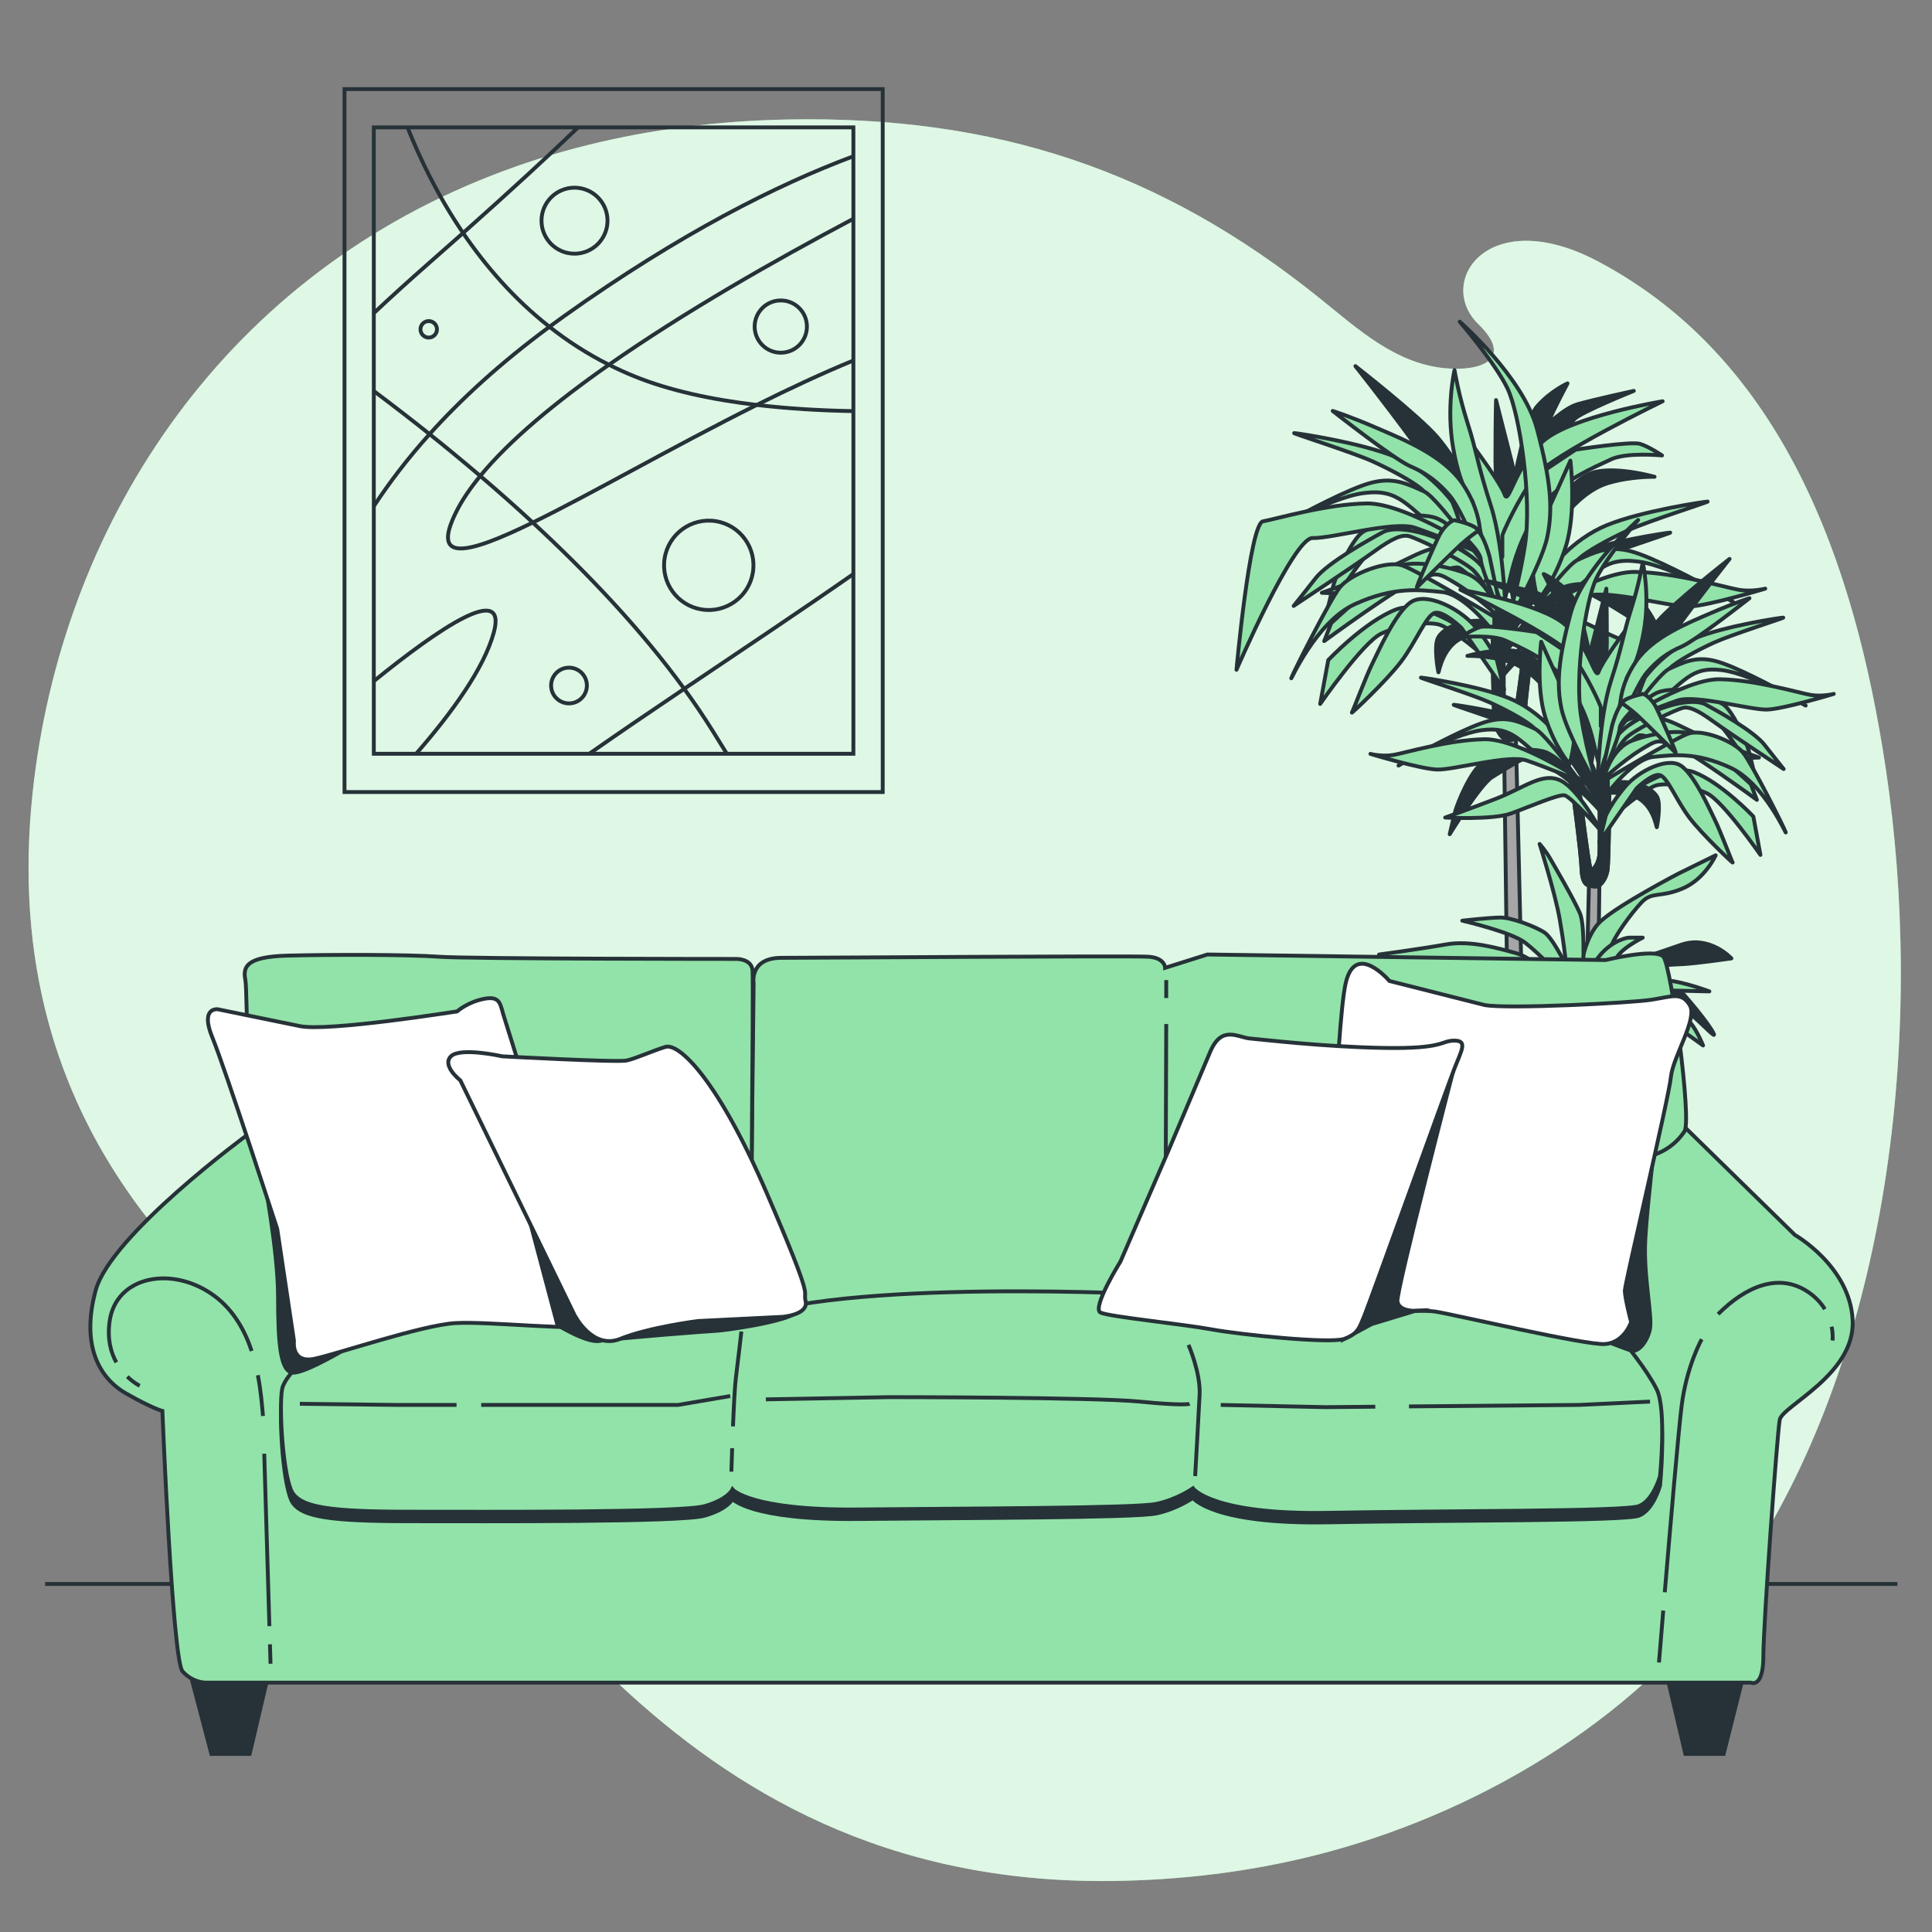 <?xml version="1.0" encoding="utf-8"?>
<!-- Generator: Adobe Illustrator 27.5.0, SVG Export Plug-In . SVG Version: 6.00 Build 0)  -->
<svg version="1.1" xmlns="http://www.w3.org/2000/svg" xmlns:xlink="http://www.w3.org/1999/xlink" x="0px" y="0px"
	 viewBox="0 0 500 500" style="enable-background:new 0 0 500 500;" xml:space="preserve">
<rect x="0" y="0" width="500" height="500" fill="#808080" stroke="none"/>
<g id="Background_Simple">
	<g>
		<path style="fill:#92E3A9;" d="M453.463,402.451c-1.772,2.788-3.611,5.523-5.527,8.191
			c-25.513,35.523-67.063,59.216-107.109,69.393c-17.544,4.466-35.491,6.574-53.358,6.767
			c-117.189,1.211-157.681-96.602-194.753-122.515C55.643,338.372-1.133,294.281,8.461,205.015
			C15.744,137.144,56.066,73.117,127.385,45.36c7.855-3.067,16.095-5.693,24.704-7.825c16.016-3.968,33.323-6.27,51.915-6.614
			c53.4-0.991,96.373,13.016,137.891,46.55c9.651,7.795,19.224,16.553,31.979,17.818c9.271,0.919,18.165-2.194,8.69-11.438
			c-11.136-10.866,2.572-31.309,31.164-16.113c47.753,25.38,66.299,77.937,74.297,131.097
			C497.843,264.085,490.16,344.714,453.463,402.451z"/>
		<path style="opacity:0.7;fill:#FFFFFF;" d="M453.463,402.451c-1.772,2.788-3.611,5.523-5.527,8.191
			c-25.513,35.523-67.063,59.216-107.109,69.393c-17.544,4.466-35.491,6.574-53.358,6.767
			c-117.189,1.211-157.681-96.602-194.753-122.515C55.643,338.372-1.133,294.281,8.461,205.015
			C15.744,137.144,56.066,73.117,127.385,45.36c7.855-3.067,16.095-5.693,24.704-7.825c16.016-3.968,33.323-6.27,51.915-6.614
			c53.4-0.991,96.373,13.016,137.891,46.55c9.651,7.795,19.224,16.553,31.979,17.818c9.271,0.919,18.165-2.194,8.69-11.438
			c-11.136-10.866,2.572-31.309,31.164-16.113c47.753,25.38,66.299,77.937,74.297,131.097
			C497.843,264.085,490.16,344.714,453.463,402.451z"/>
	</g>
</g>
<g id="Floor">
	<line style="fill:none;stroke:#263238;stroke-miterlimit:10;" x1="491.036" y1="409.929" x2="11.676" y2="409.929"/>
</g>
<g id="Picture">
	<g>
		<path style="fill:none;stroke:#263238;stroke-miterlimit:10;" d="M89.159,23.057v181.927h139.288V23.057H89.159z M220.856,195.074
			H96.743V32.97h124.113V195.074z"/>
		<path style="fill:none;stroke:#263238;stroke-miterlimit:10;" d="M152.501,195.074c7.849-5.497,16.142-11.131,24.571-16.807
			c14.728-9.938,29.868-20.003,43.783-29.709"/>
		<path style="fill:none;stroke:#263238;stroke-miterlimit:10;" d="M220.856,93.296c-8.155,3.344-16.606,7.311-25.015,11.5
			c-21.554,10.751-42.802,23.042-57.963,30.437c-17.081,8.345-26.428,10.476-19.803-2.775c1.498-3.007,3.608-6.109,6.214-9.284
			c7.596-9.252,19.476-19.096,33.307-28.781c19.423-13.599,42.676-26.871,63.259-37.77"/>
		<path style="fill:none;stroke:#263238;stroke-miterlimit:10;" d="M220.856,40.439c-19.792,7.385-44.881,20.003-74.864,41.367
			c-1.287,0.918-2.553,1.836-3.798,2.764c-12.776,9.442-22.894,18.737-31.018,27.779c-5.729,6.362-10.455,12.597-14.433,18.653"/>
		<path style="fill:none;stroke:#263238;stroke-miterlimit:10;" d="M96.743,81.036c4.463-4.188,9.189-8.482,14.19-12.871
			c3.123-2.743,6.098-5.37,8.915-7.87c12.65-11.247,22.335-20.193,29.752-27.325"/>
		<path style="fill:none;stroke:#263238;stroke-miterlimit:10;" d="M96.743,176.284c16.912-13.705,34.584-25.69,31.07-12.66
			c-2.511,9.295-10.846,20.816-20.119,31.45"/>
		<path style="fill:none;stroke:#263238;stroke-miterlimit:10;" d="M105.468,32.97c3.133,7.891,7.765,17.619,14.38,27.325
			c5.813,8.535,13.156,17.06,22.345,24.276c4.653,3.672,9.77,6.995,15.403,9.822c2.121,1.076,4.315,2.078,6.583,2.996
			c9.063,3.672,19.919,6.024,31.661,7.406c8.018,0.95,16.458,1.456,25.015,1.604"/>
		<path style="fill:none;stroke:#263238;stroke-miterlimit:10;" d="M188.108,195.074c-1.213-1.973-2.479-4.009-3.798-6.119
			c-2.247-3.587-4.663-7.153-7.237-10.687c-11.046-15.192-24.846-29.783-39.194-43.034c-4.494-4.167-9.052-8.187-13.589-12.059
			c-4.41-3.756-8.799-7.375-13.114-10.824c-4.948-3.946-9.791-7.67-14.433-11.152"/>
		<circle style="fill:none;stroke:#263238;stroke-miterlimit:10;" cx="148.68" cy="57.112" r="8.542"/>
		
			<ellipse transform="matrix(0.161 -0.987 0.987 0.161 9.534 303.751)" style="fill:none;stroke:#263238;stroke-miterlimit:10;" cx="183.381" cy="146.269" rx="11.567" ry="11.567"/>
		<circle style="fill:none;stroke:#263238;stroke-miterlimit:10;" cx="110.952" cy="85.229" r="2.135"/>
		<circle style="fill:none;stroke:#263238;stroke-miterlimit:10;" cx="147.256" cy="177.412" r="4.627"/>
		<circle style="fill:none;stroke:#263238;stroke-miterlimit:10;" cx="202.067" cy="84.518" r="6.762"/>
	</g>
</g>
<g id="Plant">
	<g>
		<g>
			<g>
				<path style="fill:#A6A6A6;stroke:#263238;stroke-linecap:round;stroke-linejoin:round;stroke-miterlimit:10;" d="
					M386.274,156.067c0,0,0,27.902,0.597,30.886c0.597,2.984,2.355,4.211,2.355,4.211l2.271,172.228l4.924,0.298l-2.984-125.41
					l-1.123-47.116c0,0,2.019,0.116,2.168-4.808c0.149-4.924,2.835-24.769,2.835-24.769l-1.94-0.597c0,0-2.984,24.619-3.581,25.365
					c-0.597,0.746-2.238-1.492-2.537-3.879c-0.298-2.387,0-26.559,0-26.559L386.274,156.067z"/>
				<path style="fill:#263238;stroke:#263238;stroke-linecap:round;stroke-linejoin:round;stroke-miterlimit:10;" d="
					M392.313,191.164c0.211-0.081,0.454-0.174,0.708-0.27c0.598-0.432,1.369-1.562,1.46-4.538
					c0.149-4.924,2.835-24.769,2.835-24.769l-1.94-0.597c0,0-2.984,24.619-3.581,25.365c-0.597,0.746-2.238-1.492-2.537-3.879
					c-0.298-2.387,0-26.559,0-26.559l-2.984,0.149c0,0,0,27.902,0.597,30.886c0.597,2.984,2.355,4.211,2.355,4.211
					S389.952,192.072,392.313,191.164z"/>
				<path style="fill:#263238;stroke:#263238;stroke-linecap:round;stroke-linejoin:round;stroke-miterlimit:10;" d="
					M391.36,155.594c0,0,5.67-7.908,14.772-11.638c9.102-3.73,25.515-6.118,26.112-6.118c0.597,0-15.368,5.073-20.292,7.311
					c-4.924,2.238-11.34,5.67-13.28,7.759c-1.94,2.089-11.041,16.711-11.041,16.711S387.928,163.651,391.36,155.594z"/>
				<path style="fill:#92E3A9;stroke:#263238;stroke-linecap:round;stroke-linejoin:round;stroke-miterlimit:10;" d="
					M375.808,129.844c0,0-5.67-7.908-14.771-11.638c-9.102-3.73-25.515-6.118-26.112-6.118c-0.597,0,15.368,5.073,20.292,7.311
					c4.924,2.238,11.34,5.67,13.28,7.759c1.94,2.089,11.041,16.711,11.041,16.711S379.239,137.901,375.808,129.844z"/>
				<path style="fill:#92E3A9;stroke:#263238;stroke-linecap:round;stroke-linejoin:round;stroke-miterlimit:10;" d="
					M388.341,152.076c0,0-15.518-22.978-19.845-24.918c-4.327-1.94-7.759-3.73-13.578-2.238c-5.819,1.492-17.905,8.057-20.143,9.251
					c-2.238,1.194-5.222,3.283-6.416,3.879c-1.194,0.597,15.368-9.251,24.62-10.444c9.251-1.194,10.892,3.282,20.889,11.041
					C383.865,146.406,388.341,152.076,388.341,152.076z"/>
				<path style="fill:#92E3A9;stroke:#263238;stroke-linecap:round;stroke-linejoin:round;stroke-miterlimit:10;" d="
					M388.341,152.076c0,0-10.295-16.413-17.308-18.203c-7.013-1.79-15.368,2.089-18.203,3.73
					c-2.835,1.641-7.013,10.892-7.908,14.473c-0.895,3.581-1.492,6.267-1.492,6.267s8.952-14.622,12.533-16.861
					c3.581-2.238,9.102-5.67,10.743-5.968C368.347,135.215,384.76,145.212,388.341,152.076z"/>
				<path style="fill:#92E3A9;stroke:#263238;stroke-linecap:round;stroke-linejoin:round;stroke-miterlimit:10;" d="
					M384.163,143.571c0,0-19.994-13.429-30.439-13.28c-10.445,0.149-23.426,4.029-26.858,4.625
					c-3.432,0.597-6.864,38.422-6.864,38.422s14.772-34.244,19.695-34.095c4.924,0.149,21.038-4.476,26.41-2.686
					C371.481,138.349,384.163,143.571,384.163,143.571z"/>
				<path style="fill:#92E3A9;stroke:#263238;stroke-linecap:round;stroke-linejoin:round;stroke-miterlimit:10;" d="
					M388.043,157.298c0,0-6.416-12.086-11.787-14.772c-5.372-2.686-10.743,2.089-19.248,5.371
					c-8.505,3.283-14.921,5.521-14.921,5.521s14.026,0.746,19.397-1.194c5.371-1.94,13.876-5.67,15.816-5.372
					C379.239,147.152,388.043,157.298,388.043,157.298z"/>
				<path style="fill:#263238;stroke:#263238;stroke-linecap:round;stroke-linejoin:round;stroke-miterlimit:10;" d="
					M392.69,161.289c0,0-5.67-30.588-5.67-41.778c0-11.191,0.149-15.965,0.149-15.965s3.73,14.622,4.178,16.413
					c0.448,1.791,0.448,4.775,0.448,4.775s2.686-15.816,6.118-19.696c3.432-3.879,7.759-5.819,7.759-5.819s-3.879,7.311-4.625,9.4
					c-0.746,2.089,3.133-2.835,7.311-4.029c4.178-1.193,14.473-3.432,14.473-3.432s-13.727,5.521-15.368,7.311
					c-1.641,1.79-5.67,8.356-5.968,9.102c-0.298,0.746-5.222,9.251-6.565,14.175C393.585,136.669,392.69,161.289,392.69,161.289z"/>
				<path style="fill:#92E3A9;stroke:#263238;stroke-linecap:round;stroke-linejoin:round;stroke-miterlimit:10;" d="
					M396.122,124.136l11.638-7.759c0,0,14.324-2.238,16.711-1.492c2.387,0.746,5.67,2.984,5.67,2.984s-9.251-0.895-13.28,1.045
					c-4.029,1.94-12.832,5.371-18.054,12.384c-5.222,7.013-7.162,14.771-7.759,17.308c-0.597,2.537-1.79,7.311-1.79,7.311
					s-2.686-12.981-1.641-18.203C388.662,132.492,396.122,124.136,396.122,124.136z"/>
				<path style="fill:#92E3A9;stroke:#263238;stroke-linecap:round;stroke-linejoin:round;stroke-miterlimit:10;" d="
					M381.499,115.78c0,0,6.864,9.251,7.908,12.235c1.044,2.984,2.686-7.46,9.997-13.876c7.311-6.416,30.886-10.295,30.886-10.295
					s-28.648,13.876-32.975,19.397c-4.327,5.521-8.505,14.921-8.505,15.368c0,0.448,0,5.521,0,5.521L381.499,115.78z"/>
				<path style="fill:#263238;stroke:#263238;stroke-linecap:round;stroke-linejoin:round;stroke-miterlimit:10;" d="
					M386.436,135.191c0,0-9.549-16.413-14.473-22.083c-4.924-5.67-21.187-18.353-21.187-18.353s6.714,8.356,15.368,20.143
					c8.654,11.787,22.381,29.096,22.381,29.096L386.436,135.191z"/>
				<path style="fill:#92E3A9;stroke:#263238;stroke-linecap:round;stroke-linejoin:round;stroke-miterlimit:10;" d="
					M385.081,167.257c0,0-15.518-12.683-23.724-9.549c-8.206,3.133-17.607,13.13-17.607,13.13l-2.089,11.34
					c0,0,11.042-15.965,15.816-18.203c4.775-2.238,11.489-3.133,14.772-2.387c3.283,0.746,12.981,8.952,13.429,9.997
					C386.125,172.629,385.081,167.257,385.081,167.257z"/>
				<path style="fill:#92E3A9;stroke:#263238;stroke-linecap:round;stroke-linejoin:round;stroke-miterlimit:10;" d="
					M381.052,129.657c0,0-2.984-2.686-4.924-13.429c-1.94-10.743,0.298-20.442,0.298-20.442s1.044,6.416,3.432,13.876
					c2.387,7.46,2.387,10.146,5.968,21.188c3.581,11.041,4.029,30.886,3.879,31.334
					C389.557,162.632,381.052,129.657,381.052,129.657z"/>
				<path style="fill:#263238;stroke:#263238;stroke-linecap:round;stroke-linejoin:round;stroke-miterlimit:10;" d="
					M405.522,132.79c0,0,4.625-5.968,10.594-7.759c5.968-1.791,12.086-1.641,12.086-1.641s-8.953-2.536-14.921-1.343
					c-5.968,1.194-10.594,8.206-12.683,14.772c-2.089,6.565-2.089,21.934-2.089,21.934S401.792,138.609,405.522,132.79z"/>
				<path style="fill:#92E3A9;stroke:#263238;stroke-linecap:round;stroke-linejoin:round;stroke-miterlimit:10;" d="
					M383.079,138.573c0,0,0.322-6.283-4.672-13.532c-4.994-7.249-15.143-11.276-22.231-14.337c-7.088-3.061-11.276-4.35-11.276-4.35
					s15.948,12.565,20.136,14.337c4.188,1.772,7.249,4.188,10.149,7.571c2.9,3.383,8.054,15.787,8.054,16.592
					C383.24,145.661,383.079,138.573,383.079,138.573z"/>
				<path style="fill:#92E3A9;stroke:#263238;stroke-linecap:round;stroke-linejoin:round;stroke-miterlimit:10;" d="
					M401.046,147.562c0,0,5.67-7.908,14.772-11.638c9.102-3.73,25.515-6.118,26.111-6.118s-15.368,5.073-20.292,7.311
					c-4.924,2.238-11.34,5.67-13.28,7.759c-1.94,2.089-11.041,16.711-11.041,16.711S397.614,155.619,401.046,147.562z"/>
				<path style="fill:#92E3A9;stroke:#263238;stroke-linecap:round;stroke-linejoin:round;stroke-miterlimit:10;" d="
					M388.512,169.794c0,0,15.518-22.978,19.845-24.918c4.327-1.94,7.759-3.73,13.578-2.238c5.819,1.492,17.905,8.057,20.143,9.251
					c2.238,1.194,5.222,3.283,6.416,3.879c1.194,0.597-15.368-9.251-24.619-10.445c-9.251-1.194-10.892,3.283-20.889,11.042
					C392.988,164.124,388.512,169.794,388.512,169.794z"/>
				<path style="fill:#263238;stroke:#263238;stroke-linecap:round;stroke-linejoin:round;stroke-miterlimit:10;" d="
					M388.512,169.794c0,0,10.295-16.413,17.308-18.203c7.013-1.79,15.368,2.089,18.203,3.73c2.835,1.641,7.013,10.892,7.908,14.473
					c0.895,3.581,1.492,6.267,1.492,6.267s-8.952-14.622-12.533-16.861c-3.581-2.238-9.102-5.67-10.743-5.968
					C408.506,152.933,392.093,162.93,388.512,169.794z"/>
				<path style="fill:#92E3A9;stroke:#263238;stroke-linecap:round;stroke-linejoin:round;stroke-miterlimit:10;" d="
					M392.69,161.289c0,0,19.994-13.429,30.439-13.28c10.445,0.149,23.426,4.029,26.858,4.625c3.432,0.597,6.864-0.298,6.864-0.298
					s-14.772,4.476-19.695,4.625c-4.924,0.149-21.038-4.476-26.41-2.686C405.373,156.067,392.69,161.289,392.69,161.289z"/>
				<path style="fill:#92E3A9;stroke:#263238;stroke-linecap:round;stroke-linejoin:round;stroke-miterlimit:10;" d="
					M398.062,155.32c0,0-3.432-10.444,0.149-18.054c3.581-7.61,8.206-18.054,8.206-18.054s1.641,13.279-1.194,22.232
					C402.389,150.397,398.062,155.32,398.062,155.32z"/>
				<path style="fill:#92E3A9;stroke:#263238;stroke-linecap:round;stroke-linejoin:round;stroke-miterlimit:10;" d="
					M389.408,162.93c0,0,0-12.981-8.953-19.099c-8.952-6.117-18.949-8.057-22.53-6.117c-3.581,1.94-14.324,7.908-17.457,11.937
					c-3.133,4.029-5.67,7.162-5.67,7.162s15.816-10.445,20.74-14.026c4.924-3.581,7.311-4.476,9.102-4.029
					c1.791,0.447,12.086,5.222,16.114,8.356C384.782,150.247,389.408,162.93,389.408,162.93z"/>
				<path style="fill:#263238;stroke:#263238;stroke-linecap:round;stroke-linejoin:round;stroke-miterlimit:10;" d="
					M389.706,165.019c-0.149-0.448,0.298-3.879-5.819-4.327c-6.117-0.448-10.743,2.238-11.787,4.476
					c-1.044,2.238,0,8.206,0.149,8.803c0.149,0.597,0.895-7.908,8.057-9.549C387.468,162.781,389.706,165.019,389.706,165.019z"/>
				<path style="fill:#92E3A9;stroke:#263238;stroke-linecap:round;stroke-linejoin:round;stroke-miterlimit:10;" d="
					M387.319,170.54c0,0-1.94-4.178-5.819-8.654c-3.879-4.476-12.235-8.654-16.264-6.118c-4.029,2.536-8.654,13.13-10.146,16.115
					c-1.492,2.984-4.924,12.086-5.222,12.534c-0.299,0.448,8.803-8.057,12.683-13.13c3.879-5.073,6.565-12.086,8.803-12.683
					c2.238-0.597,6.864,3.879,6.864,3.879l11.041,15.965L387.319,170.54z"/>
				<path style="fill:#92E3A9;stroke:#263238;stroke-linecap:round;stroke-linejoin:round;stroke-miterlimit:10;" d="
					M387.915,159.648c0,0-1.94-8.952-8.654-11.34c-6.714-2.387-14.772-3.283-17.905-1.492c-3.133,1.79-16.861,14.473-16.861,14.473
					l-1.79,4.626c0,0,20.143-14.772,24.768-16.264c4.626-1.492,4.626-1.492,9.549,1.492
					C381.947,154.127,387.915,159.648,387.915,159.648z"/>
				<path style="fill:#92E3A9;stroke:#263238;stroke-linecap:round;stroke-linejoin:round;stroke-miterlimit:10;" d="
					M386.722,159.648c0,0-19.546-11.787-23.724-13.28c-4.178-1.492-13.578,2.238-16.264,5.67
					c-2.686,3.432-12.086,22.083-12.533,23.426c-0.448,1.343,6.267-14.473,16.413-19.099c10.146-4.626,16.711-3.73,22.68-3.133
					c5.968,0.597,13.429,10.594,13.429,10.594V159.648z"/>
				<path style="fill:#92E3A9;stroke:#263238;stroke-linecap:round;stroke-linejoin:round;stroke-miterlimit:10;" d="
					M388.811,175.016c0,0,6.416-12.086,11.788-14.772c5.371-2.686,10.743,2.089,19.248,5.372c8.505,3.283,14.921,5.521,14.921,5.521
					s-14.026,0.746-19.397-1.194c-5.371-1.94-13.876-5.67-15.816-5.372C397.614,164.87,388.811,175.016,388.811,175.016z"/>
				<path style="fill:#92E3A9;stroke:#263238;stroke-linecap:round;stroke-linejoin:round;stroke-miterlimit:10;" d="
					M389.408,162.93c0,0,3.283-9.4,5.222-21.635c1.94-12.235-1.343-34.169-4.476-40.734c-3.133-6.565-12.384-17.308-12.384-17.308
					s16.413,14.324,19.994,27.753c3.581,13.429,4.178,20.591,2.686,27.902C398.957,146.219,389.408,162.93,389.408,162.93z"/>
				<g>
					<path style="fill:#92E3A9;stroke:#263238;stroke-linecap:round;stroke-linejoin:round;stroke-miterlimit:10;" d="
						M385.495,144.05c0,0-1.45-5.477-3.061-6.605c-1.611-1.128-4.833,0.161-4.833,0.161s5.638,4.994,5.638,7.249
						c0,2.255,5.728,15.835,5.728,15.835L385.495,144.05z"/>
					<path style="fill:#92E3A9;stroke:#263238;stroke-linecap:round;stroke-linejoin:round;stroke-miterlimit:10;" d="
						M382.434,137.446c0,0-2.416,1.691-4.302,3.397c-1.886,1.706-10.867,10.598-11.406,11.137
						c-0.539,0.539,4.67-11.316,5.838-13.562c1.168-2.245,3.233-3.862,3.862-3.772C377.054,134.735,382.605,136.025,382.434,137.446
						z"/>
				</g>
			</g>
			<g>
				<path style="fill:#A6A6A6;stroke:#263238;stroke-linecap:round;stroke-linejoin:round;stroke-miterlimit:10;" d="
					M416.505,198.373c0,0,0,24.45-0.523,27.065c-0.523,2.615-2.064,3.69-2.064,3.69l-1.99,155.712l-4.315,0.262l2.615-114.686
					l0.984-41.288c0,0-1.769,0.101-1.9-4.213c-0.131-4.315-2.484-21.705-2.484-21.705l1.7-0.523c0,0,2.615,21.574,3.138,22.228
					c0.523,0.654,1.961-1.308,2.223-3.4c0.262-2.092,0-23.273,0-23.273L416.505,198.373z"/>
				<path style="fill:#263238;stroke:#263238;stroke-linecap:round;stroke-linejoin:round;stroke-miterlimit:10;" d="
					M411.213,229.129c-0.185-0.071-0.398-0.152-0.621-0.237c-0.524-0.379-1.2-1.369-1.279-3.977
					c-0.131-4.315-2.484-21.705-2.484-21.705l1.7-0.523c0,0,2.615,21.574,3.138,22.228c0.523,0.654,1.961-1.308,2.223-3.4
					c0.262-2.092,0-23.273,0-23.273l2.615,0.131c0,0,0,24.45-0.523,27.065c-0.523,2.615-2.064,3.69-2.064,3.69
					S413.282,229.924,411.213,229.129z"/>
				<path style="fill:#263238;stroke:#263238;stroke-linecap:round;stroke-linejoin:round;stroke-miterlimit:10;" d="
					M412.048,197.959c0,0-4.969-6.93-12.944-10.198c-7.976-3.269-22.358-5.361-22.881-5.361c-0.523,0,13.467,4.445,17.782,6.407
					s9.937,4.968,11.637,6.799c1.7,1.831,9.676,14.644,9.676,14.644S415.055,205.02,412.048,197.959z"/>
				<path style="fill:#92E3A9;stroke:#263238;stroke-linecap:round;stroke-linejoin:round;stroke-miterlimit:10;" d="
					M425.677,175.395c0,0,4.968-6.93,12.944-10.199c7.976-3.269,22.358-5.361,22.881-5.361c0.523,0-13.467,4.446-17.782,6.407
					c-4.315,1.961-9.937,4.969-11.637,6.799c-1.7,1.83-9.676,14.644-9.676,14.644S422.669,182.455,425.677,175.395z"/>
				<path style="fill:#92E3A9;stroke:#263238;stroke-linecap:round;stroke-linejoin:round;stroke-miterlimit:10;" d="
					M414.693,194.876c0,0,13.598-20.136,17.39-21.835c3.792-1.7,6.799-3.269,11.898-1.961c5.099,1.307,15.69,7.061,17.651,8.107
					c1.961,1.046,4.576,2.876,5.622,3.4c1.046,0.523-13.467-8.107-21.574-9.153c-8.107-1.046-9.545,2.877-18.305,9.676
					C418.616,189.908,414.693,194.876,414.693,194.876z"/>
				<path style="fill:#92E3A9;stroke:#263238;stroke-linecap:round;stroke-linejoin:round;stroke-miterlimit:10;" d="
					M414.693,194.876c0,0,9.022-14.383,15.167-15.952c6.145-1.569,13.467,1.831,15.952,3.269c2.484,1.438,6.145,9.545,6.93,12.683
					c0.785,3.138,1.308,5.491,1.308,5.491s-7.845-12.814-10.983-14.775c-3.138-1.961-7.976-4.968-9.414-5.23
					C432.214,180.102,417.832,188.862,414.693,194.876z"/>
				<path style="fill:#92E3A9;stroke:#263238;stroke-linecap:round;stroke-linejoin:round;stroke-miterlimit:10;" d="
					M418.355,187.424c0,0,17.521-11.768,26.673-11.637c9.152,0.131,20.528,3.53,23.535,4.053c3.007,0.523,6.014-0.262,6.014-0.262
					s-12.944,3.923-17.259,4.053c-4.315,0.131-18.436-3.922-23.143-2.353C429.468,182.847,418.355,187.424,418.355,187.424z"/>
				<path style="fill:#92E3A9;stroke:#263238;stroke-linecap:round;stroke-linejoin:round;stroke-miterlimit:10;" d="
					M414.955,199.453c0,0,5.622-10.591,10.329-12.944c4.707-2.354,9.414,1.83,16.867,4.707c7.453,2.877,13.075,4.838,13.075,4.838
					s-12.291,0.654-16.998-1.046c-4.707-1.7-12.16-4.969-13.859-4.707C422.669,190.562,414.955,199.453,414.955,199.453z"/>
				<path style="fill:#263238;stroke:#263238;stroke-linecap:round;stroke-linejoin:round;stroke-miterlimit:10;" d="
					M410.882,202.95c0,0,4.969-26.804,4.969-36.61c0-9.806-0.131-13.99-0.131-13.99s-3.269,12.814-3.661,14.383
					c-0.392,1.569-0.392,4.184-0.392,4.184s-2.354-13.859-5.361-17.259c-3.007-3.399-6.799-5.099-6.799-5.099s3.4,6.407,4.053,8.237
					c0.654,1.83-2.746-2.484-6.407-3.53c-3.661-1.046-12.683-3.007-12.683-3.007s12.029,4.838,13.467,6.407
					c1.438,1.569,4.969,7.322,5.23,7.976c0.261,0.654,4.576,8.107,5.753,12.421C410.098,181.376,410.882,202.95,410.882,202.95z"/>
				<path style="fill:#92E3A9;stroke:#263238;stroke-linecap:round;stroke-linejoin:round;stroke-miterlimit:10;" d="
					M407.875,170.393l-10.199-6.799c0,0-12.552-1.961-14.644-1.307c-2.092,0.654-4.969,2.615-4.969,2.615s8.107-0.785,11.637,0.915
					c3.53,1.7,11.245,4.707,15.821,10.852c4.576,6.145,6.276,12.944,6.799,15.167c0.523,2.223,1.569,6.407,1.569,6.407
					s2.354-11.375,1.438-15.952C414.413,177.715,407.875,170.393,407.875,170.393z"/>
				<path style="fill:#92E3A9;stroke:#263238;stroke-linecap:round;stroke-linejoin:round;stroke-miterlimit:10;" d="
					M420.689,163.071c0,0-6.015,8.106-6.93,10.721c-0.915,2.615-2.354-6.537-8.76-12.16c-6.407-5.622-27.065-9.022-27.065-9.022
					s25.104,12.16,28.896,16.998c3.792,4.838,7.453,13.075,7.453,13.467c0,0.392,0,4.838,0,4.838L420.689,163.071z"/>
				<path style="fill:#263238;stroke:#263238;stroke-linecap:round;stroke-linejoin:round;stroke-miterlimit:10;" d="
					M416.363,180.08c0,0,8.368-14.383,12.683-19.351c4.315-4.968,18.567-16.082,18.567-16.082s-5.884,7.322-13.467,17.651
					c-7.584,10.329-19.613,25.496-19.613,25.496L416.363,180.08z"/>
				<path style="fill:#92E3A9;stroke:#263238;stroke-linecap:round;stroke-linejoin:round;stroke-miterlimit:10;" d="
					M417.551,208.18c0,0,13.598-11.114,20.789-8.368c7.191,2.746,15.428,11.506,15.428,11.506l1.831,9.937
					c0,0-9.676-13.99-13.86-15.951c-4.184-1.961-10.068-2.746-12.944-2.092c-2.876,0.654-11.375,7.845-11.767,8.76
					C416.635,212.887,417.551,208.18,417.551,208.18z"/>
				<path style="fill:#92E3A9;stroke:#263238;stroke-linecap:round;stroke-linejoin:round;stroke-miterlimit:10;" d="
					M421.081,175.23c0,0,2.615-2.354,4.315-11.768c1.7-9.414-0.262-17.913-0.262-17.913s-0.915,5.622-3.007,12.16
					c-2.092,6.537-2.092,8.891-5.23,18.567c-3.138,9.675-3.53,27.065-3.399,27.458C413.628,204.126,421.081,175.23,421.081,175.23z"
					/>
				<path style="fill:#263238;stroke:#263238;stroke-linecap:round;stroke-linejoin:round;stroke-miterlimit:10;" d="
					M399.638,177.976c0,0-4.053-5.23-9.283-6.799c-5.23-1.569-10.591-1.438-10.591-1.438s7.845-2.223,13.075-1.177
					c5.23,1.046,9.283,7.191,11.114,12.944c1.831,5.753,1.831,19.22,1.831,19.22S402.907,183.076,399.638,177.976z"/>
				<path style="fill:#92E3A9;stroke:#263238;stroke-linecap:round;stroke-linejoin:round;stroke-miterlimit:10;" d="
					M419.305,183.044c0,0-0.282-5.505,4.094-11.858c4.376-6.352,13.269-9.881,19.481-12.564c6.211-2.682,9.882-3.811,9.882-3.811
					s-13.975,11.011-17.646,12.564c-3.67,1.553-6.352,3.67-8.893,6.635c-2.541,2.964-7.058,13.834-7.058,14.54
					C419.164,189.255,419.305,183.044,419.305,183.044z"/>
				<path style="fill:#92E3A9;stroke:#263238;stroke-linecap:round;stroke-linejoin:round;stroke-miterlimit:10;" d="
					M403.56,190.921c0,0-4.968-6.93-12.944-10.199c-7.976-3.269-22.358-5.361-22.881-5.361s13.467,4.446,17.782,6.407
					c4.315,1.961,9.937,4.969,11.637,6.799c1.7,1.831,9.676,14.644,9.676,14.644S406.568,197.981,403.56,190.921z"/>
				<path style="fill:#92E3A9;stroke:#263238;stroke-linecap:round;stroke-linejoin:round;stroke-miterlimit:10;" d="
					M414.543,210.402c0,0-13.598-20.135-17.39-21.835c-3.792-1.7-6.799-3.269-11.898-1.961c-5.099,1.307-15.69,7.061-17.651,8.106
					c-1.961,1.046-4.576,2.877-5.622,3.4c-1.046,0.523,13.467-8.107,21.574-9.152c8.107-1.046,9.545,2.876,18.305,9.675
					C410.621,205.434,414.543,210.402,414.543,210.402z"/>
				<path style="fill:#263238;stroke:#263238;stroke-linecap:round;stroke-linejoin:round;stroke-miterlimit:10;" d="
					M414.543,210.402c0,0-9.022-14.382-15.167-15.951c-6.145-1.569-13.467,1.83-15.952,3.269c-2.484,1.438-6.145,9.545-6.93,12.683
					c-0.784,3.138-1.307,5.492-1.307,5.492s7.845-12.813,10.983-14.775c3.138-1.961,7.976-4.969,9.414-5.23
					C397.023,195.628,411.405,204.388,414.543,210.402z"/>
				<path style="fill:#92E3A9;stroke:#263238;stroke-linecap:round;stroke-linejoin:round;stroke-miterlimit:10;" d="
					M410.882,202.95c0,0-17.52-11.768-26.673-11.637c-9.152,0.131-20.528,3.53-23.535,4.053c-3.007,0.523-6.015-0.262-6.015-0.262
					s12.944,3.923,17.259,4.053c4.315,0.131,18.436-3.922,23.143-2.354C399.769,198.373,410.882,202.95,410.882,202.95z"/>
				<path style="fill:#92E3A9;stroke:#263238;stroke-linecap:round;stroke-linejoin:round;stroke-miterlimit:10;" d="
					M406.175,197.719c0,0,3.007-9.152-0.131-15.821c-3.138-6.668-7.191-15.821-7.191-15.821s-1.438,11.637,1.046,19.482
					C402.384,193.405,406.175,197.719,406.175,197.719z"/>
				<path style="fill:#92E3A9;stroke:#263238;stroke-linecap:round;stroke-linejoin:round;stroke-miterlimit:10;" d="
					M413.759,204.388c0,0,0-11.375,7.845-16.736c7.845-5.361,16.605-7.061,19.743-5.361c3.138,1.7,12.552,6.93,15.298,10.46
					c2.746,3.53,4.968,6.276,4.968,6.276s-13.86-9.153-18.174-12.29c-4.315-3.138-6.407-3.923-7.976-3.53
					c-1.569,0.392-10.591,4.576-14.121,7.322C417.812,193.274,413.759,204.388,413.759,204.388z"/>
				<path style="fill:#263238;stroke:#263238;stroke-linecap:round;stroke-linejoin:round;stroke-miterlimit:10;" d="
					M413.498,206.218c0.131-0.392-0.262-3.4,5.099-3.792c5.361-0.392,9.414,1.961,10.329,3.923c0.915,1.961,0,7.191-0.131,7.714
					c-0.131,0.523-0.785-6.93-7.061-8.368C415.459,204.257,413.498,206.218,413.498,206.218z"/>
				<path style="fill:#92E3A9;stroke:#263238;stroke-linecap:round;stroke-linejoin:round;stroke-miterlimit:10;" d="
					M415.589,211.056c0,0,1.7-3.661,5.099-7.583s10.721-7.583,14.252-5.361c3.53,2.223,7.584,11.506,8.891,14.121
					c1.307,2.615,4.315,10.591,4.576,10.983c0.261,0.392-7.714-7.061-11.114-11.506c-3.4-4.445-5.753-10.591-7.714-11.114
					c-1.961-0.523-6.015,3.399-6.015,3.399l-9.676,13.99L415.589,211.056z"/>
				<path style="fill:#92E3A9;stroke:#263238;stroke-linecap:round;stroke-linejoin:round;stroke-miterlimit:10;" d="
					M415.067,201.511c0,0,1.7-7.845,7.583-9.937c5.884-2.092,12.944-2.876,15.69-1.307c2.746,1.569,14.775,12.683,14.775,12.683
					l1.569,4.053c0,0-17.651-12.944-21.704-14.252c-4.053-1.308-4.053-1.308-8.368,1.307
					C420.297,196.674,415.067,201.511,415.067,201.511z"/>
				<path style="fill:#92E3A9;stroke:#263238;stroke-linecap:round;stroke-linejoin:round;stroke-miterlimit:10;" d="
					M416.112,201.511c0,0,17.128-10.329,20.789-11.637c3.661-1.307,11.898,1.961,14.252,4.969
					c2.353,3.007,10.591,19.351,10.983,20.528c0.392,1.177-5.491-12.683-14.383-16.736c-8.891-4.053-14.644-3.269-19.874-2.746
					c-5.23,0.523-11.768,9.283-11.768,9.283V201.511z"/>
				<path style="fill:#92E3A9;stroke:#263238;stroke-linecap:round;stroke-linejoin:round;stroke-miterlimit:10;" d="
					M414.282,214.979c0,0-5.622-10.591-10.329-12.944c-4.707-2.354-9.414,1.83-16.867,4.707c-7.453,2.876-13.075,4.838-13.075,4.838
					s12.291,0.654,16.998-1.046c4.707-1.7,12.16-4.968,13.859-4.707C406.568,206.088,414.282,214.979,414.282,214.979z"/>
				<path style="fill:#92E3A9;stroke:#263238;stroke-linecap:round;stroke-linejoin:round;stroke-miterlimit:10;" d="
					M413.759,204.388c0,0-2.877-8.237-4.576-18.959c-1.7-10.722,1.177-29.942,3.923-35.695c2.746-5.753,10.852-15.167,10.852-15.167
					s-14.383,12.552-17.52,24.32c-3.138,11.768-3.661,18.044-2.354,24.45S413.759,204.388,413.759,204.388z"/>
				<g>
					<path style="fill:#92E3A9;stroke:#263238;stroke-linecap:round;stroke-linejoin:round;stroke-miterlimit:10;" d="
						M417.188,187.844c0,0,1.27-4.8,2.682-5.788c1.412-0.988,4.235,0.141,4.235,0.141s-4.941,4.376-4.941,6.352
						c0,1.976-5.019,13.876-5.019,13.876L417.188,187.844z"/>
					<path style="fill:#92E3A9;stroke:#263238;stroke-linecap:round;stroke-linejoin:round;stroke-miterlimit:10;" d="
						M419.87,182.056c0,0,2.117,1.481,3.77,2.977c1.653,1.495,9.523,9.287,9.995,9.759c0.472,0.472-4.092-9.917-5.116-11.884
						c-1.023-1.968-2.833-3.384-3.384-3.306C424.584,179.681,419.72,180.811,419.87,182.056z"/>
				</g>
			</g>
			<g>
				<path style="fill:#263238;stroke:#263238;stroke-linecap:round;stroke-linejoin:round;stroke-miterlimit:10;" d="
					M415.866,251.29c0,0,12.043-4.394,19.366-6.835c7.323-2.441,12.857,3.58,12.857,3.58s-9.113,1.302-12.368,1.465
					c-3.255,0.163-8.137,0.326-11.066,1.465c-2.929,1.139,5.859,0.977,8.788,3.906c2.929,2.929,9.113,10.415,10.09,12.694
					c0.976,2.278-9.927-10.741-17.576-12.694c-7.649-1.953-13.67,2.115-13.67,2.115L415.866,251.29z"/>
				<path style="fill:#A6A6A6;stroke:#263238;stroke-linecap:round;stroke-linejoin:round;stroke-miterlimit:10;" d="
					M403.986,269.191c0,0,1.139,5.37,0,20.343c-1.139,14.972-2.278,75.011-2.278,75.011l3.906,0.488c0,0,1.953-80.707,1.953-83.474
					c0-2.767,0.163-12.694,0.163-12.694L403.986,269.191z"/>
				<path style="fill:#92E3A9;stroke:#263238;stroke-linecap:round;stroke-linejoin:round;stroke-miterlimit:10;" d="
					M407.078,253.405c-0.303-0.662-4.882-10.415-7.323-12.043c-2.441-1.628-8.625-3.906-11.392-3.906s-9.927,0.814-9.927,0.814
					s12.694,2.929,16.274,5.696c3.58,2.767,9.764,9.113,9.927,10.253c0.163,1.139,1.465,3.743,1.465,3.743
					S408.868,257.311,407.078,253.405z"/>
				<path style="fill:#263238;stroke:#263238;stroke-linecap:round;stroke-linejoin:round;stroke-miterlimit:10;" d="
					M403.498,259.752c0,0-9.764-1.139-13.345,1.465c-3.58,2.604-9.927,9.927-9.927,13.833s0.326,12.856,0.326,12.043
					c0-0.814,1.79-13.507,5.859-17.413c4.068-3.906,5.859-6.184,11.229-6.835c5.37-0.651,5.37-0.651,5.37-0.651l5.533,2.929
					L403.498,259.752z"/>
				<path style="fill:#92E3A9;stroke:#263238;stroke-linecap:round;stroke-linejoin:round;stroke-miterlimit:10;" d="
					M410.973,257.387c0,0,1.953-1.627,8.951-2.604c6.998-0.976,8.951-1.627,13.345-0.814c4.394,0.814,9.113,2.604,9.113,2.604
					s-13.996-0.326-15.298-0.326c-1.302,0,8.463,6.347,10.253,8.3c1.79,1.953,3.417,6.021,3.417,6.021s-13.996-10.09-16.437-11.229
					c-2.441-1.139-3.417-1.79-3.417-1.79s-3.906-0.651-5.533-0.163c-1.627,0.488-2.929,0.976-3.417,1.139
					c-0.488,0.163-2.278,0.651-2.278,0.651L410.973,257.387z"/>
				<path style="fill:#92E3A9;stroke:#263238;stroke-linecap:round;stroke-linejoin:round;stroke-miterlimit:10;" d="
					M408.868,252.104c0,0,0.814-9.439,5.37-13.67c4.557-4.231,20.18-12.368,20.18-12.368l9.602-4.72c0,0-2.766,6.184-8.625,8.625
					c-5.859,2.441-7.811,0.651-10.578,3.58c-2.767,2.929-7.161,8.951-7.974,11.717c-0.814,2.767-6.184,10.415-6.51,12.206
					C410.007,259.264,408.868,252.104,408.868,252.104z"/>
				<path style="fill:#92E3A9;stroke:#263238;stroke-linecap:round;stroke-linejoin:round;stroke-miterlimit:10;" d="
					M409.519,254.707c0,0,0.977-14.647-0.651-18.39c-1.627-3.743-6.672-12.368-7.811-14.321c-1.139-1.953-2.604-3.58-2.604-3.58
					s4.068,12.857,5.208,19.529c1.139,6.672,1.302,8.788,1.627,11.555c0.326,2.767,0.651,5.208,0.651,5.208H409.519z"/>
				<path style="fill:#92E3A9;stroke:#263238;stroke-linecap:round;stroke-linejoin:round;stroke-miterlimit:10;" d="
					M407.404,260.078c0,0,2.116-5.859,5.37-11.066c3.255-5.208,7.974-6.347,8.788-6.347c0.814,0,3.58,0,3.58,0
					s-6.347,3.092-7.161,6.021c-0.814,2.929-2.604,8.951-3.906,10.253c-1.302,1.302-4.557,8.137-5.37,9.764
					c-0.814,1.627-2.929,2.441-2.929,2.441S402.847,266.75,407.404,260.078z"/>
				<path style="fill:#92E3A9;stroke:#263238;stroke-linecap:round;stroke-linejoin:round;stroke-miterlimit:10;" d="
					M410.007,260.566l-4.231,10.578l1.302,1.139c0,0,1.953-2.278,3.418-4.394c1.465-2.116,2.604-3.743,2.604-4.719
					S410.007,260.566,410.007,260.566z"/>
				<path style="fill:#92E3A9;stroke:#263238;stroke-linecap:round;stroke-linejoin:round;stroke-miterlimit:10;" d="M408.32,269.49
					c0,0-6.184-13.507-8.137-16.437c-1.953-2.929-4.069-5.37-8.3-6.51c-4.231-1.139-11.392-3.255-17.739-2.116
					c-6.347,1.139-17.25,2.604-17.25,2.604s7.812,3.58,17.25,2.929c9.439-0.651,17.739-0.163,17.739-0.163s1.953,0.814,3.418,5.533
					c1.465,4.719,4.557,8.951,6.51,10.741c1.953,1.79,5.207,6.184,5.207,6.184L408.32,269.49z"/>
				<path style="fill:#92E3A9;stroke:#263238;stroke-linecap:round;stroke-linejoin:round;stroke-miterlimit:10;" d="
					M409.519,254.707c0,0-6.835-2.767-8.462-0.326c-1.627,2.441-4.231,15.135-4.231,15.135s-1.302,6.672-1.627,7.323
					c-0.325,0.651,8.625-6.184,10.741-12.043C408.055,258.939,409.519,254.707,409.519,254.707z"/>
				<path style="fill:#92E3A9;stroke:#263238;stroke-linecap:round;stroke-linejoin:round;stroke-miterlimit:10;" d="
					M416.029,258.939c0,0-6.021,0.163-6.021,1.627c0,1.465,0.814,4.069,0.488,7.323c-0.326,3.255-0.651,6.184-0.651,6.184
					s6.51-2.767,6.835-6.509C417.005,263.821,416.029,258.939,416.029,258.939z"/>
				<path style="fill:#263238;stroke:#263238;stroke-linecap:round;stroke-linejoin:round;stroke-miterlimit:10;" d="
					M418.929,258.926c0,0,6.184,4.231,8.3,8.137c2.116,3.906,3.743,12.043,3.743,12.043s-4.231-8.137-7.486-12.531
					c-3.255-4.394-8.137-7.974-9.113-6.835C413.395,260.879,416.65,257.95,418.929,258.926z"/>
			</g>
		</g>
		<g>
			<polygon style="fill:#263238;stroke:#263238;stroke-linecap:round;stroke-linejoin:round;stroke-miterlimit:10;" points="
				416.338,407.499 382.794,407.499 375.607,361.662 423.526,361.662 			"/>
			<polygon style="fill:#263238;stroke:#263238;stroke-linecap:round;stroke-linejoin:round;stroke-miterlimit:10;" points="
				420.038,409.929 378.053,409.929 375.954,405.762 422.137,405.762 			"/>
		</g>
	</g>
</g>
<g id="Sofa">
	<g>
		<g>
			<polygon style="fill:#263238;stroke:#263238;stroke-miterlimit:10;" points="48.814,431.518 54.709,453.919 64.613,453.919 
				69.328,433.876 51.702,432.529 			"/>
			<polygon style="fill:#263238;stroke:#263238;stroke-miterlimit:10;" points="451.25,433.37 446.079,453.919 436.176,453.919 
				431.46,433.876 447.633,433.62 			"/>
			<path style="fill:#92E3A9;stroke:#263238;stroke-miterlimit:10;" d="M64.076,293.652c0,0-35.399,25.935-39.305,40.256
				c-3.906,14.321,0.976,22.784,7.812,26.689c6.835,3.906,9.439,4.557,9.439,4.557s2.604,64.445,5.208,67.374
				c2.604,2.929,5.859,2.929,5.859,2.929h400.014c0,0,3.255,1.627,3.255-6.835s3.58-57.61,4.231-61.19
				c0.651-3.58,19.529-11.717,18.878-25.713c-0.651-13.996-14.972-22.133-14.972-22.133l-30.921-30.27
				c0,0-23.76,2.278-26.689,11.066c-2.929,8.788-2.929,13.67-2.929,13.67H86.612c0,0-3.255-9.439-9.439-16.599
				C70.989,290.294,64.076,293.652,64.076,293.652z"/>
			<path style="fill:none;stroke:#263238;stroke-miterlimit:10;" d="M66.736,355.898c0.8,4.136,1.083,7.921,1.323,10.559"/>
			<path style="fill:none;stroke:#263238;stroke-miterlimit:10;" d="M30.108,352.59c-1.421-2.565-2.367-6.028-1.756-10.544
				c1.627-12.043,16.599-14.647,27.34-6.51c4.838,3.665,7.695,8.849,9.433,14.094"/>
			<path style="fill:none;stroke:#263238;stroke-miterlimit:10;" d="M36.163,358.645c0,0-1.509-0.728-3.216-2.372"/>
			<line style="fill:none;stroke:#263238;stroke-miterlimit:10;" x1="69.862" y1="425.546" x2="70.012" y2="430.576"/>
			<line style="fill:none;stroke:#263238;stroke-miterlimit:10;" x1="68.385" y1="376.221" x2="69.721" y2="420.849"/>
			<path style="fill:none;stroke:#263238;stroke-miterlimit:10;" d="M472.269,338.813c-0.977-1.599-2.413-3.205-4.52-4.579
				c-7.486-4.882-15.948-1.302-23.109,5.859"/>
			<path style="fill:none;stroke:#263238;stroke-miterlimit:10;" d="M474.258,346.928c0,0,0.187-1.492-0.229-3.58"/>
			<path style="fill:none;stroke:#263238;stroke-miterlimit:10;" d="M430.451,416.804c-0.658,7.912-1.109,13.446-1.109,13.446"/>
			<path style="fill:none;stroke:#263238;stroke-miterlimit:10;" d="M440.408,346.602c0,0-3.906,6.835-5.208,17.25
				c-0.815,6.521-2.906,30.904-4.356,48.227"/>
		</g>
		<g>
			<path style="fill:#92E3A9;stroke:#263238;stroke-miterlimit:10;" d="M195.037,254.508c0,0-1.151-6.62,7.196-6.62
				s90.666-0.576,94.983-0.288c4.317,0.288,4.317,2.878,4.317,2.878l10.938-3.454l103.042,1.439c0,0,12.952-3.166,14.967-0.863
				c2.015,2.303,7.398,42.295,5.469,45.189c-4.605,6.908-12.089,6.908-12.089,6.908l-7.771-0.288c0,0-4.893,8.059-5.181,20.148
				c-0.288,12.089,1.151,21.011,0,21.875s-6.62,1.151-6.62,1.151l-212.417,2.015l2.303-4.893v-7.483L195.037,254.508z"/>
			<path style="fill:#92E3A9;stroke:#263238;stroke-miterlimit:10;" d="M194.174,339.705c0,0,0.864-85.773,0.576-88.651
				c-0.288-2.878-4.029-2.878-4.029-2.878s-69.367,0-77.138-0.576c-7.771-0.576-27.919-0.576-39.145-0.288
				c-11.225,0.288-11.513,3.166-10.937,6.332c0.576,3.166,0.576,40.008,0.576,40.008s9.786,3.166,13.528,12.377
				c3.742,9.21,3.454,27.631,3.454,27.631l-0.288,14.967l111.101-1.727L194.174,339.705z"/>
			<g>
				<path style="fill:#263238;stroke:#263238;stroke-miterlimit:10;" d="M188.993,345.337c0,0,1.439-0.864-23.314-2.303
					c-24.753-1.439-58.141-2.303-69.079,1.151c-10.937,3.454-22.738,12.952-23.602,17.845c-0.863,4.893,0.288,23.602,2.878,27.056
					c2.59,3.454,9.498,4.605,29.934,4.605s70.518,0.288,76.562-1.439c6.044-1.727,7.196-4.317,7.196-4.317s4.605,5.469,32.525,5.181
					s71.669-0.288,77.138-1.439c5.469-1.151,9.498-4.03,9.498-4.03s4.893,6.908,35.115,6.332
					c30.222-0.576,76.562-0.288,80.304-1.727c3.742-1.439,5.469-7.771,5.469-7.771s1.727-17.27-0.863-22.451
					c-2.59-5.181-8.347-12.089-8.347-12.089s-10.937-7.771-34.251-10.074c0,0-56.99-8.059-85.773-2.303
					c0,0-83.758-4.605-109.95,6.908L188.993,345.337z"/>
				<path style="fill:#92E3A9;stroke:#263238;stroke-miterlimit:10;" d="M188.993,342.871c0,0,1.439-0.863-23.314-2.303
					c-24.753-1.439-58.141-2.303-69.079,1.151c-10.937,3.454-22.738,12.952-23.602,17.845c-0.863,4.893,0.288,23.602,2.878,27.056
					c2.59,3.454,9.498,4.605,29.934,4.605s70.518,0.288,76.562-1.439c6.044-1.727,7.196-4.317,7.196-4.317s4.605,5.469,32.525,5.181
					c27.919-0.288,71.669-0.288,77.138-1.439c5.469-1.151,9.498-4.03,9.498-4.03s4.893,6.908,35.115,6.332
					c30.222-0.576,76.562-0.288,80.304-1.727c3.742-1.439,5.469-7.771,5.469-7.771s1.727-17.27-0.863-22.451
					c-2.59-5.181-8.347-12.089-8.347-12.089s-10.937-7.771-34.251-10.074c0,0-56.99-8.059-85.773-2.303
					c0,0-83.758-4.605-109.95,6.908L188.993,342.871z"/>
				<polyline style="fill:none;stroke:#263238;stroke-miterlimit:10;" points="124.536,363.594 175.465,363.594 188.993,361.292 
									"/>
				<polyline style="fill:none;stroke:#263238;stroke-miterlimit:10;" points="77.604,363.306 102.645,363.594 118.156,363.594 				
					"/>
				<path style="fill:none;stroke:#263238;stroke-miterlimit:10;" d="M198.203,362.155l31.949-0.576c0,0,53.248,0,64.761,1.151
					s12.952,0.576,12.952,0.576"/>
				<polyline style="fill:none;stroke:#263238;stroke-miterlimit:10;" points="364.648,363.98 408.605,363.594 427.026,362.731 				
					"/>
				<polyline style="fill:none;stroke:#263238;stroke-miterlimit:10;" points="315.925,363.594 342.981,364.17 355.926,364.056 				
					"/>
				<path style="fill:none;stroke:#263238;stroke-miterlimit:10;" d="M309.305,382.015c0,0,0.863-15.255,1.151-21.011
					c0.288-5.757-2.878-12.952-2.878-12.952"/>
				<path style="fill:none;stroke:#263238;stroke-miterlimit:10;" d="M189.48,374.796c-0.124,3.497-0.199,6.068-0.199,6.068"/>
				<path style="fill:none;stroke:#263238;stroke-miterlimit:10;" d="M191.871,344.598c0,0-0.863,7.484-1.439,12.089
					c-0.264,2.114-0.528,7.38-0.737,12.46"/>
			</g>
			<line style="fill:none;stroke:#263238;stroke-miterlimit:10;" x1="301.821" y1="265.01" x2="301.593" y2="331.61"/>
			<line style="fill:none;stroke:#263238;stroke-miterlimit:10;" x1="301.821" y1="253.644" x2="301.821" y2="258.293"/>
		</g>
	</g>
</g>
<g id="Cushions">
	<g>
		<path style="fill:#263238;stroke:#263238;stroke-miterlimit:10;" d="M68.155,303.994c0,0,3.806,19.616,3.806,31.619
			c0,12.003,0.585,19.323,3.806,19.615c3.22,0.293,15.224-7.026,15.224-7.026L68.155,303.994z"/>
		<path style="fill:#FFFFFF;stroke:#263238;stroke-miterlimit:10;" d="M77.434,265.521l-21.12-4.332c0,0-4.603-0.542-1.354,7.311
			c3.249,7.853,16.788,49.552,16.788,49.552l4.332,28.973c0,0-0.812,5.957,5.416,4.603c6.228-1.354,27.619-8.665,36.284-9.206
			c8.665-0.542,32.222,2.166,37.909,0.542c5.686-1.625,6.228-5.415,4.332-6.228c-1.896-0.812-19.225-40.075-19.225-40.075
			s-9.206-30.056-10.289-33.305c-1.083-3.249-0.812-5.686-5.145-4.874c-4.332,0.812-7.04,3.249-7.04,3.249
			S84.475,267.145,77.434,265.521z"/>
	</g>
	<g>
		<path style="fill:#263238;stroke:#263238;stroke-miterlimit:10;" d="M430.383,277.583c0,0-4.447,35.576-4.649,44.875
			c-0.202,9.298,2.021,18.597,1.213,21.831c-0.809,3.234-3.032,5.66-4.649,5.256c-1.617-0.404-8.086-3.032-8.086-3.032
			s3.032-10.915,2.628-17.586C416.435,322.256,430.383,277.583,430.383,277.583z"/>
		<path style="fill:#FFFFFF;stroke:#263238;stroke-miterlimit:10;" d="M384.223,260.105l-24.641-6.228c0,0-8.936-10.56-11.373,0.812
			c-2.437,11.372-4.062,70.402-5.957,77.171c-1.895,6.769,0.542,8.936,3.791,8.936s20.308-2.166,25.453-1.354
			c5.145,0.812,38.821,8.755,43.866,8.394c5.044-0.36,6.769-5.686,6.769-5.686s-1.625-6.228-1.625-8.123
			c0-1.895,11.373-49.823,11.914-55.238c0.542-5.415,7.04-15.163,4.874-18.684c-2.166-3.52-4.603-2.166-10.019-1.354
			C421.861,259.564,390.18,261.188,384.223,260.105z"/>
	</g>
	<g>
		<path style="fill:#263238;stroke:#263238;stroke-miterlimit:10;" d="M135.784,311.021l8.49,31.912c0,0,7.612,4.684,10.832,4.099
			c3.22-0.586,29.277-2.635,30.448-2.635c1.171,0,18.638-2.293,20.787-4.977c2.148-2.684-16.688-12.589-16.688-12.589
			S135.491,307.215,135.784,311.021z"/>
		<path style="fill:#FFFFFF;stroke:#263238;stroke-miterlimit:10;" d="M129.965,273.373c0,0-10.831-2.437-13.268,0
			c-2.437,2.437,2.437,6.228,2.437,6.228l29.515,60.654c0,0,4.603,9.206,11.914,6.228c7.311-2.979,20.037-4.603,20.037-4.603
			l21.933-1.083c0,0,6.769-0.542,5.957-4.062c-0.812-3.52,2.708,1.625-10.019-27.89c-12.726-29.514-22.745-38.992-26.265-37.908
			c-3.52,1.083-7.582,2.978-10.019,3.52C159.75,274.998,129.965,273.373,129.965,273.373z"/>
	</g>
	<g>
		<path style="fill:#263238;stroke:#263238;stroke-miterlimit:10;" d="M376.816,274.349c0,0-15.565,59.833-15.16,62.461
			c0.404,2.628,4.649,2.426,4.649,2.426l-11.32,3.436l-7.047,3.811L376.816,274.349z"/>
		<path style="fill:#FFFFFF;stroke:#263238;stroke-miterlimit:10;" d="M313.28,272.019l-0.87,2.058l-10.232,24.207l-12.185,28.161
			c0,0-7.582,12.185-5.145,13.268c2.437,1.083,21.391,2.979,28.702,4.332c7.311,1.354,30.868,3.791,34.388,2.437
			c3.52-1.354,3.791-2.708,5.145-5.957c1.354-3.249,21.391-59.029,23.287-63.903c1.895-4.874,3.52-7.311,0-7.311
			c-3.52,0-2.437,2.166-18.142,1.895c-15.705-0.271-31.41-2.166-34.659-2.437C320.32,268.499,316.258,265.25,313.28,272.019z"/>
	</g>
</g>
</svg>
